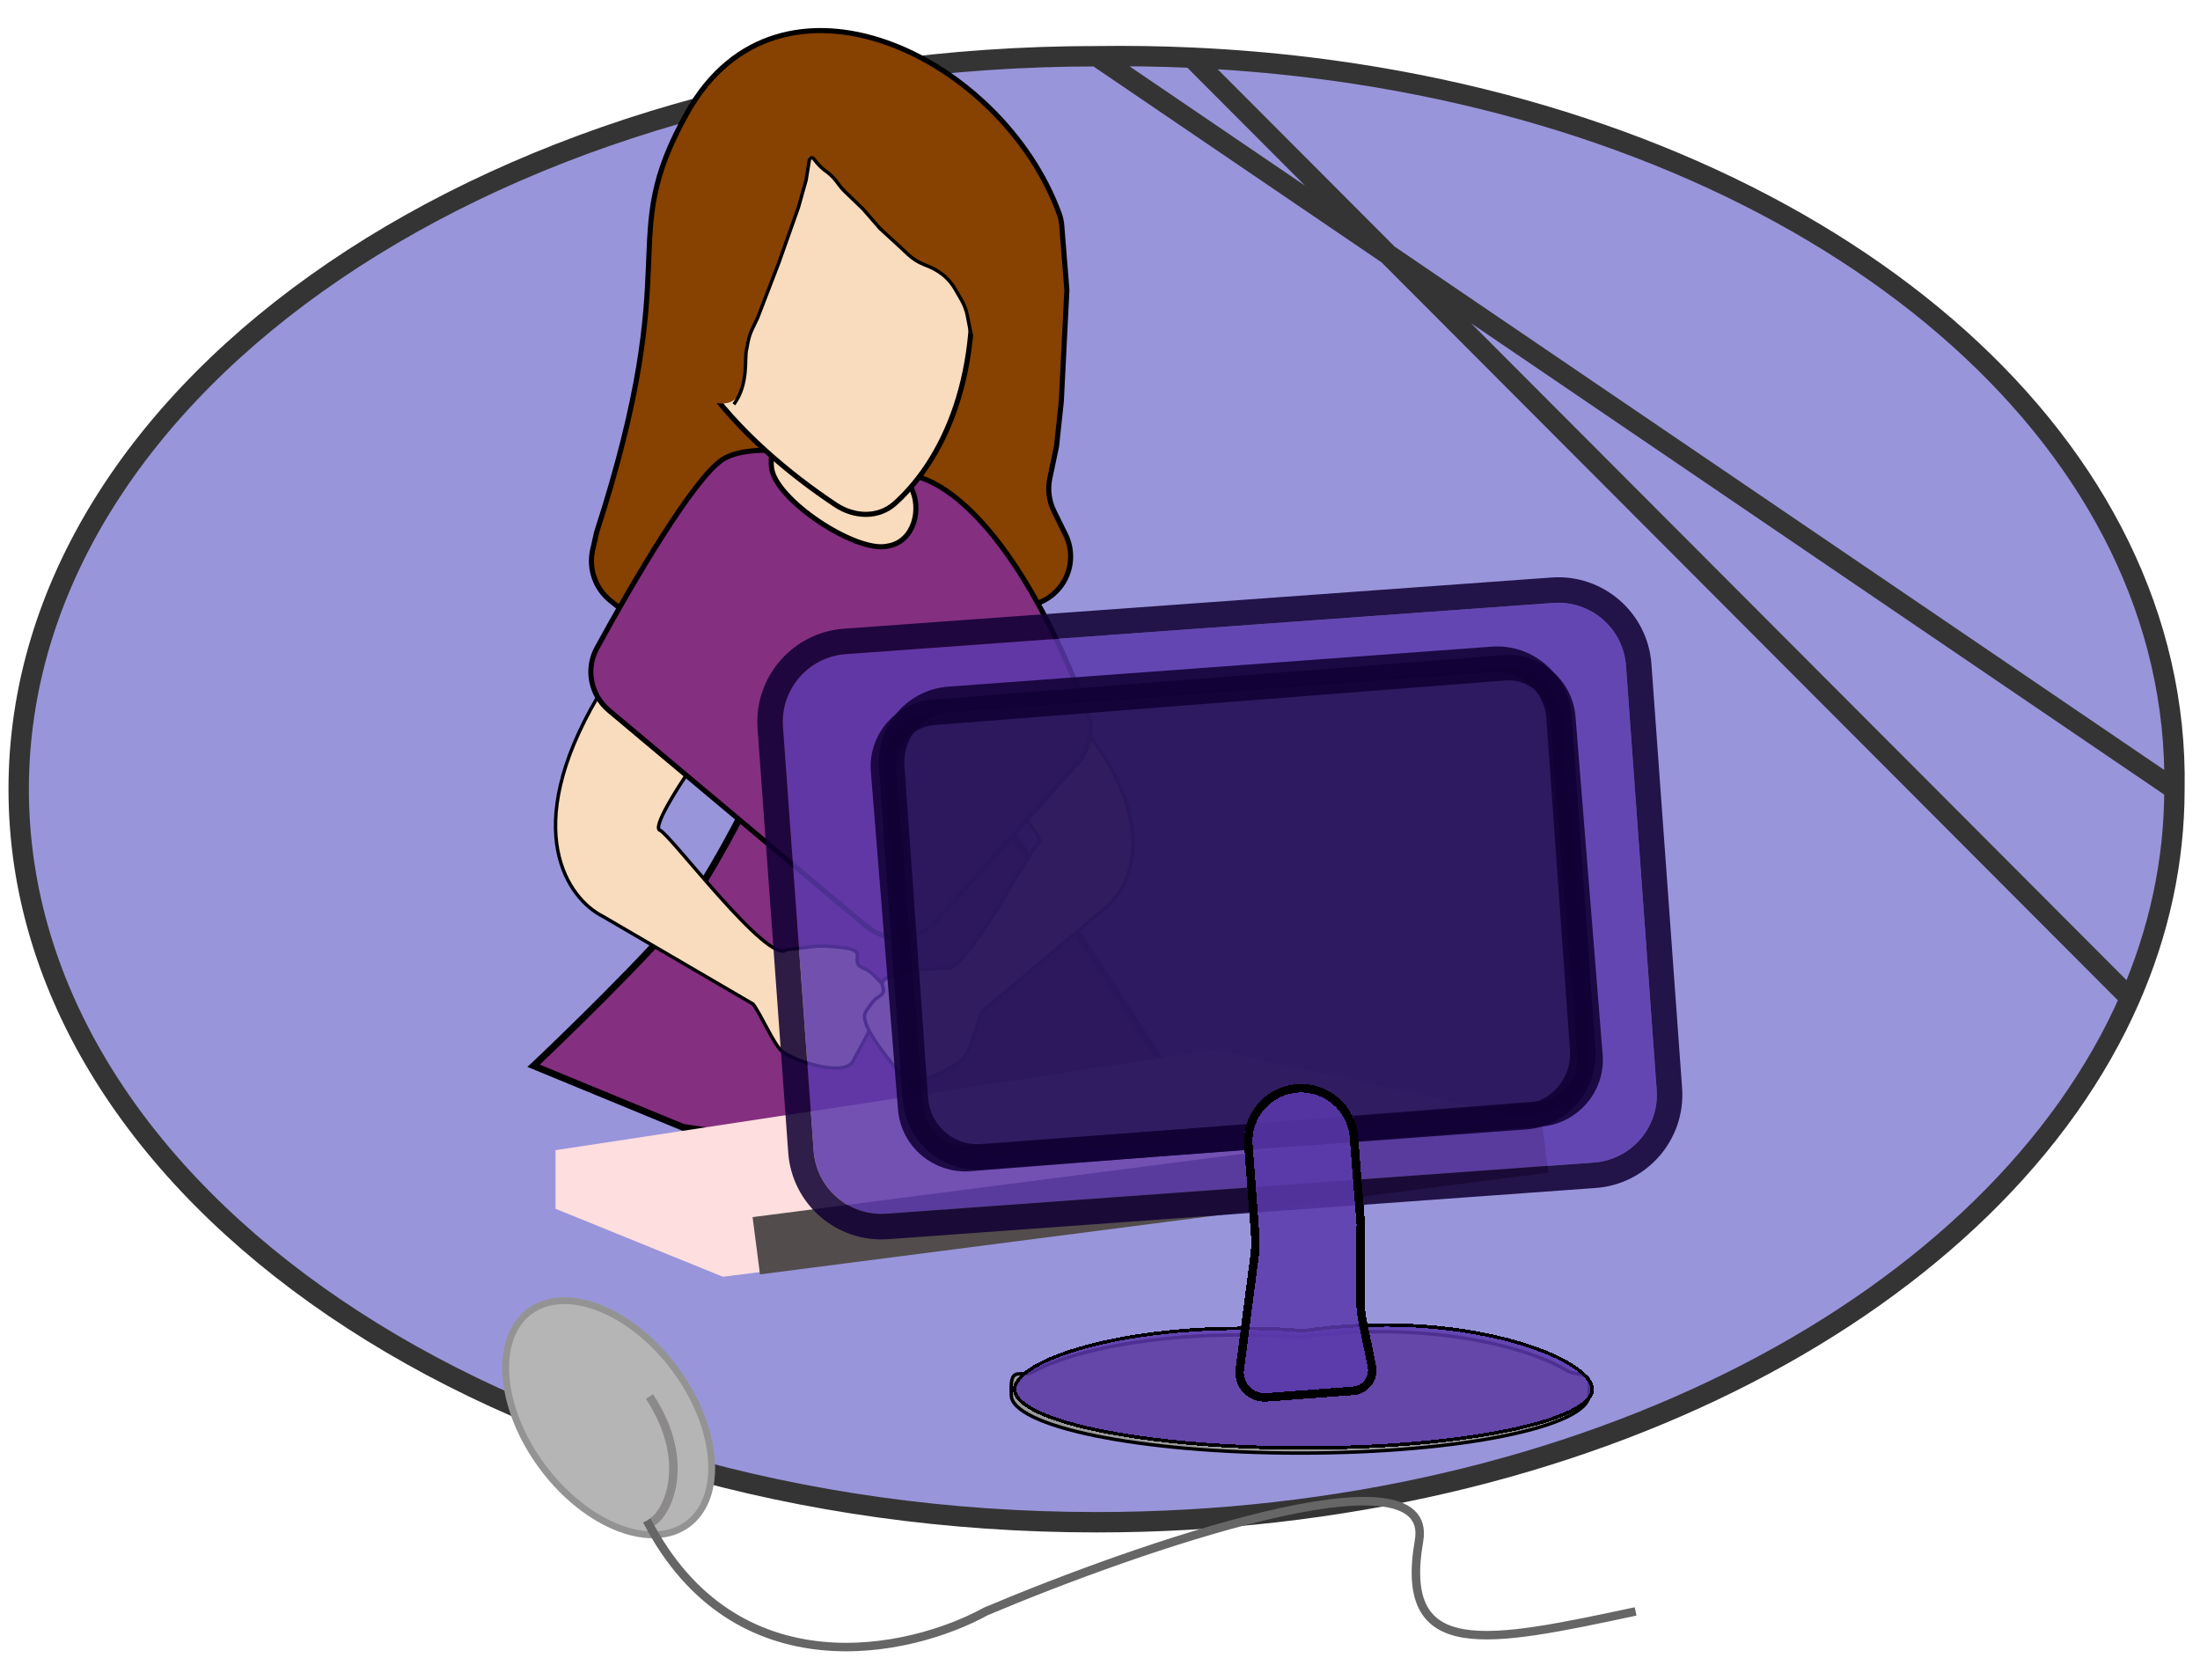 <svg width="1295" height="989" viewBox="0 0 1295 989" fill="none" xmlns="http://www.w3.org/2000/svg">
<g id="homeImage">
<g id="background">
<path d="M1279.95 464.549C1279.95 507.267 1270.82 548.535 1253.82 587.5C1175.97 765.884 933.066 896 645.475 896C295.064 896 11 702.833 11 464.549C11 226.264 295.064 33.097 645.475 33.097C664.361 32.828 683.047 33.121 701.5 33.953C725.416 35.031 748.939 37.015 772 39.857C1048.01 73.869 1257.64 230.701 1278.32 427C1279.63 439.366 1280.18 451.89 1279.95 464.549Z" fill="#9995DB"/>
<path d="M1279.95 464.549C1279.95 507.267 1270.82 548.535 1253.82 587.5C1175.97 765.884 933.066 896 645.475 896C295.064 896 11 702.833 11 464.549C11 226.264 295.064 33.097 645.475 33.097C664.361 32.828 683.047 33.121 701.5 33.953C725.416 35.031 748.939 37.015 772 39.857C1048.01 73.869 1257.64 230.701 1278.32 427C1279.63 439.366 1280.18 451.89 1279.95 464.549Z" fill="#9995DB"/>
<path d="M1279.95 464.549C1279.95 507.267 1270.82 548.535 1253.82 587.5C1175.97 765.884 933.066 896 645.475 896C295.064 896 11 702.833 11 464.549C11 226.264 295.064 33.097 645.475 33.097C664.361 32.828 683.047 33.121 701.5 33.953C725.416 35.031 748.939 37.015 772 39.857C1048.01 73.869 1257.64 230.701 1278.32 427C1279.63 439.366 1280.18 451.89 1279.95 464.549Z" fill="#9995DB"/>
<path d="M1279.95 464.549C1279.95 507.267 1270.82 548.535 1253.82 587.5C1175.97 765.884 933.066 896 645.475 896C295.064 896 11 702.833 11 464.549C11 226.264 295.064 33.097 645.475 33.097C664.361 32.828 683.047 33.121 701.5 33.953C725.416 35.031 748.939 37.015 772 39.857C1048.01 73.869 1257.64 230.701 1278.32 427C1279.63 439.366 1280.18 451.89 1279.95 464.549Z" fill="#9995DB"/>
<path d="M1279.95 464.549C1032.17 296.056 893.253 201.589 645.475 33.097M1279.95 464.549C1280.18 451.89 1279.63 439.366 1278.32 427C1257.64 230.701 1048.01 73.869 772 39.857C748.939 37.015 725.416 35.031 701.5 33.953M1279.95 464.549C1279.95 507.267 1270.82 548.535 1253.82 587.5M645.475 33.097C295.064 33.097 11 226.264 11 464.549C11 702.833 295.064 896 645.475 896C933.066 896 1175.97 765.884 1253.82 587.5M645.475 33.097C664.361 32.828 683.047 33.121 701.5 33.953M701.5 33.953L1253.82 587.5" stroke="#343434" stroke-width="12"/>
</g>
<g id="person">
<path id="hairBack" d="M404.5 66.43C361.494 143.323 404.5 148.5 351.163 313.428L348.869 323.619C346.335 334.881 350.487 346.599 359.548 353.752L378.353 368.599C384.373 373.352 391.985 375.618 399.624 374.932L603.63 356.625C611.443 355.924 618.645 352.107 623.612 346.035C630.853 337.182 632.255 324.916 627.2 314.657L620.423 300.905C617.458 294.888 616.595 288.049 617.973 281.483L621.923 262.658L624.728 236.194L628 170.785L625.018 133.016C624.825 130.576 624.35 128.167 623.514 125.867C589.677 32.858 458.655 -30.398 404.5 66.43Z" fill="#874100" stroke="black" stroke-width="3"/>
<path id="chestLower" d="M314.121 627.329C314.155 627.297 314.19 627.264 314.225 627.231C315.744 625.79 317.948 623.694 320.69 621.068C326.174 615.816 333.813 608.443 342.429 599.963C359.652 583.01 380.819 561.595 396.5 543.823C406.035 533.016 417.331 514.78 428.871 493.654C440.434 472.486 452.319 448.273 463.021 425.41C473.724 402.544 483.253 381.01 490.106 365.194C493.533 357.285 496.291 350.804 498.193 346.3C498.77 344.933 499.269 343.747 499.683 342.759L685.313 627.408L618.343 670.544L507.57 678.989L402.034 663.557L314.121 627.329Z" fill="#852F81" stroke="black" stroke-width="4"/>
<g id="arms">
<path id="arm-left" d="M354.837 539.357C334.486 529.163 305.418 489.018 351.952 410L405.5 454C398.93 463.526 383.872 487.113 388.487 488.717C394.256 490.723 452.5 568.5 463 559L480 557C480 557 484.5 556.326 497 557.913C509.5 559.5 502.181 564.215 505.5 568.253C510.354 571.894 508.956 568.095 518.5 578.253C525.471 585.673 504.337 619.715 502.5 624C497.786 635 466 624 460 618.5C455.2 614.1 447.86 597 443.29 591L354.837 539.357Z" fill="#F9DBBD" stroke="black" stroke-width="2"/>
<path id="arm-right" d="M649.344 535.451C665.89 523.246 685.523 483.259 631.696 420.943L590.847 468.198C598.191 475.559 615.299 493.976 611.436 496.119C606.608 498.799 566.853 576.577 556.009 569.86L540.544 570.783C540.544 570.783 536.428 570.899 525.535 574.274C514.642 577.648 521.903 580.649 519.575 584.734C515.818 588.711 516.47 585.14 509.552 595.605C504.498 603.248 528.656 629.923 530.963 633.411C536.884 642.365 563.495 627.644 567.983 621.846C571.574 617.208 575.443 600.972 578.578 594.96L649.344 535.451Z" fill="#F9DBBD" stroke="black" stroke-width="2"/>
</g>
<g id="chestBase" filter="url(#filter0_d_1_379)">
<path d="M537.662 276.075C558.806 279.953 600.68 311.408 639.936 415.034C643.797 425.228 641.502 436.742 634.252 444.883L551.367 537.947C540.579 550.06 522.117 551.404 509.688 540.982L358.473 414.182C347.684 405.135 344.613 389.798 351.364 377.441C373.809 336.355 408.212 278.107 425 266.692C443.757 253.937 497.402 265.399 526.545 274.022C530.16 275.092 533.954 275.395 537.662 276.075Z" fill="#852F81"/>
<path d="M537.662 276.075C558.806 279.953 600.68 311.408 639.936 415.034C643.797 425.228 641.502 436.742 634.252 444.883L551.367 537.947C540.579 550.06 522.117 551.404 509.688 540.982L358.473 414.182C347.684 405.135 344.613 389.798 351.364 377.441C373.809 336.355 408.212 278.107 425 266.692C443.757 253.937 497.402 265.399 526.545 274.022C530.16 275.092 533.954 275.395 537.662 276.075Z" stroke="black" stroke-width="3"/>
</g>
<g id="skin">
<path id="neck" d="M523.435 321.255L521.975 321.545C503.392 325.238 456.105 294.006 454.13 275.163C452.908 263.507 458.575 236.788 470.271 237.539C507.772 239.948 552.517 245.942 537.743 257.598C528.691 264.739 530.333 275.675 536.058 286.44C543.016 299.522 537.968 318.367 523.435 321.255Z" fill="#F9DBBD" stroke="black" stroke-width="3"/>
<g id="face" filter="url(#filter1_d_1_379)">
<path d="M526.641 278.424C550.912 256.796 579.081 209.769 570.977 129.421C564.241 51.218 456.575 24.534 403.813 111.954C365.992 174.618 438.432 243.74 491.915 279.196C502.775 286.395 516.913 287.092 526.641 278.424Z" fill="#F9DBBD"/>
<path d="M526.641 278.424C550.912 256.796 579.081 209.769 570.977 129.421C564.241 51.218 456.575 24.534 403.813 111.954C365.992 174.618 438.432 243.74 491.915 279.196C502.775 286.395 516.913 287.092 526.641 278.424Z" stroke="black" stroke-width="3"/>
</g>
</g>
<path id="hairFront" d="M386 167C382.752 159.152 389.002 99.577 431.728 76.53C439.734 72.211 446.786 65.742 453.171 59.262C459.558 52.782 468.33 47.455 476.423 47.705C485.07 47.971 493.263 53.503 501.915 53.503H507.874H519.995C524.889 53.503 529.709 54.7 534.034 56.99L549.924 65.404C556.368 68.816 564.238 68.431 571.084 70.939C590.544 78.07 587.066 123.873 595.51 151.898C605.297 184.377 583.499 216.857 577.271 207.304C571.043 197.751 570.598 166.705 547.466 157.152C524.334 147.599 474.065 80.11 475.4 93.484C476.735 106.858 446.484 185.191 440.256 196.655C434.028 208.118 447.374 249.815 410.896 233.097C386.997 222.145 389.559 175.598 386 167Z" fill="#874100" stroke="#874100"/>
<path id="hairOutline" d="M432 238C441 225.5 438 211 439.5 205.5L440.28 201.341C440.758 198.791 441.565 196.314 442.68 193.972L446 187L458.5 154.5L470 122L474.5 106L476.426 94.06C476.631 92.79 478.287 92.43 479 93.5V93.5L480.506 95.382C482.161 97.451 484.093 99.281 486.249 100.821V100.821C488.734 102.596 490.92 104.755 492.726 107.217L493.961 108.902C494.985 110.298 496.128 111.603 497.377 112.802L508 123L518 134.5L530 145.5L534.448 149.686C537.127 152.207 540.246 154.214 543.65 155.607L546.952 156.958C548.647 157.651 550.275 158.498 551.816 159.489L552.554 159.963C555.168 161.644 557.503 163.725 559.471 166.131V166.131C560.489 167.375 561.404 168.7 562.207 170.092L565.988 176.645C567.651 179.528 568.823 182.668 569.455 185.936L571.5 196.5" stroke="black" stroke-width="2"/>
</g>
<g id="keyboard" style="mix-blend-mode:plus-lighter" filter="url(#filter2_d_1_379)">
<path d="M327 707.5V673L715 614L893.5 653V688.5L425.5 747.5L327 707.5Z" fill="#FEDEDE"/>
<path d="M443 712.397L907.145 652.455L911.5 686.175L447.355 746.117L443 712.397Z" fill="#524C4C"/>
</g>
<g id="computer">
<g id="computerScreen" filter="url(#filter3_b_1_379)">
<path d="M460.887 427.8C459.292 405.766 475.862 386.612 497.896 385.018L914.34 354.887C936.374 353.292 955.528 369.862 957.122 391.896L975.183 641.509C976.777 663.543 960.207 682.697 938.174 684.292L521.729 714.423C499.696 716.017 480.541 699.448 478.947 677.414L460.887 427.8Z" fill="#5B39AC" fill-opacity="0.85"/>
<path d="M913.799 347.406L497.354 377.538C471.189 379.431 451.513 402.176 453.406 428.341L471.467 677.955C473.36 704.12 496.106 723.797 522.271 721.903L938.715 691.772C964.88 689.879 984.556 667.133 982.663 640.968L964.603 391.354C962.709 365.189 939.964 345.513 913.799 347.406Z" stroke="#110034" stroke-opacity="0.87" stroke-width="15"/>
</g>
<g id="screenBase" style="mix-blend-mode:multiply" filter="url(#filter4_d_1_379)">
<path id="screenBaseDepth" d="M765.21 781.223L765.322 781.232L765.433 781.216C811.798 774.575 854.414 778.488 885.412 786.459C900.916 790.445 913.474 795.437 922.131 800.604C926.461 803.188 932.066 802.278 934.289 804.793C936.52 807.317 935.289 813.18 935.289 815.266C935.289 817.339 934.268 819.465 932.103 821.633C929.934 823.804 926.684 825.945 922.41 828.015C913.867 832.152 901.439 835.906 886.001 839.068C855.141 845.389 812.462 849.306 765.289 849.306C718.116 849.306 675.437 845.389 644.577 839.068C629.139 835.906 616.711 832.152 608.168 828.015C603.894 825.945 600.644 823.804 598.475 821.633C596.31 819.465 595.289 817.339 595.289 815.266C595.289 813.18 594.621 806.157 596.789 803.793C598.954 801.432 603.887 803.807 608.138 801.452C616.636 796.745 629.008 792.304 644.396 788.684C675.16 781.446 717.805 777.531 765.21 781.223Z" fill="#9A9A9A" stroke="black" stroke-width="2"/>
<g id="screenBase_2" filter="url(#filter5_d_1_379)">
<path d="M936.289 807.793C936.289 827.399 859.73 843.293 765.289 843.293C670.848 843.293 594.289 827.399 594.289 807.793C594.289 788.187 670.289 764.793 765.289 772.293C858.289 758.793 936.289 788.187 936.289 807.793Z" fill="#5B39AC" fill-opacity="0.85" shape-rendering="crispEdges"/>
<path d="M765.21 773.29L765.322 773.299L765.433 773.283C811.798 766.552 854.414 770.517 885.412 778.596C900.916 782.637 913.474 787.696 922.131 792.932C926.461 795.551 929.779 798.193 932.002 800.742C934.233 803.3 935.289 805.678 935.289 807.793C935.289 809.894 934.268 812.049 932.103 814.246C929.934 816.446 926.684 818.616 922.41 820.714C913.867 824.907 901.439 828.711 886.001 831.916C855.141 838.323 812.462 842.293 765.289 842.293C718.116 842.293 675.437 838.323 644.577 831.916C629.139 828.711 616.711 824.907 608.168 820.714C603.894 818.616 600.644 816.446 598.475 814.246C596.31 812.049 595.289 809.894 595.289 807.793C595.289 805.678 596.314 803.397 598.482 801.002C600.647 798.609 603.887 796.179 608.138 793.792C616.637 789.021 629.008 784.52 644.396 780.851C675.16 773.516 717.805 769.547 765.21 773.29Z" stroke="black" stroke-width="2" shape-rendering="crispEdges"/>
</g>
</g>
<g id="screenBack">
<path d="M520.103 453.588C518.693 436.021 531.94 420.656 549.693 419.269L885.221 393.064C902.974 391.678 918.508 404.795 919.918 422.362L935.897 621.375C937.307 638.943 924.059 654.308 906.307 655.695L570.779 681.899C553.026 683.286 537.492 670.169 536.081 652.602L520.103 453.588Z" fill="#251351" fill-opacity="0.85"/>
<path d="M520.103 453.588C518.693 436.021 531.94 420.656 549.693 419.269L885.221 393.064C902.974 391.678 918.508 404.795 919.918 422.362L935.897 621.375C937.307 638.943 924.059 654.308 906.307 655.695L570.779 681.899C553.026 683.286 537.492 670.169 536.081 652.602L520.103 453.588Z" stroke="#110034" stroke-opacity="0.87" stroke-width="15"/>
<path d="M878.696 388.098L558.688 411.654C538.582 413.134 523.462 430.916 524.917 451.371L538.795 646.509C540.25 666.964 557.729 682.346 577.835 680.866L897.842 657.311C917.948 655.831 933.067 638.049 931.613 617.594L917.735 422.456C916.28 402.001 898.802 386.618 878.696 388.098Z" stroke="#110034" stroke-opacity="0.87" stroke-width="15"/>
</g>
<g id="screenNeck" style="mix-blend-mode:multiply" filter="url(#filter6_d_1_379)">
<path d="M732.37 654.193C730.98 635.67 744.87 619.527 763.394 618.137V618.137C781.86 616.751 797.973 630.554 799.439 649.014L803.505 700.212L803.365 745.366C803.352 749.52 803.77 753.663 804.613 757.73L809.956 783.509C810.134 784.363 810.234 785.232 810.257 786.104V786.104C810.465 793.948 804.479 800.574 796.654 801.161L745.669 804.987C744.357 805.085 743.038 805.033 741.738 804.831V804.831C732.508 803.396 726.107 794.863 727.312 785.6L735.981 718.993C736.508 714.938 736.62 710.839 736.314 706.761L732.37 654.193Z" fill="#5B39AC" fill-opacity="0.85" shape-rendering="crispEdges"/>
<path d="M796.467 798.668L745.482 802.494C744.361 802.578 743.233 802.533 742.122 802.36C734.233 801.134 728.761 793.84 729.791 785.923L738.46 719.316C739.009 715.091 739.126 710.822 738.807 706.574L734.863 654.006C733.577 636.859 746.434 621.916 763.581 620.63C780.675 619.347 795.59 632.124 796.947 649.212L801.005 700.307L800.865 745.358C800.851 749.685 801.287 754.001 802.165 758.238L807.509 784.016C807.656 784.725 807.739 785.446 807.758 786.17C807.931 792.681 802.962 798.181 796.467 798.668Z" stroke="black" stroke-width="5" shape-rendering="crispEdges"/>
</g>
<g id="mouse">
<g id="Ellipse 1" style="mix-blend-mode:plus-lighter" filter="url(#filter7_d_1_379)">
<ellipse cx="358.281" cy="828.5" rx="80" ry="50.5" transform="rotate(53.332 358.281 828.5)" fill="#B5B5B5"/>
<path d="M404.861 891.064C394.42 898.838 379.739 899.342 364.139 893.332C348.567 887.333 332.381 874.927 319.378 857.463C306.376 839.999 299.133 820.935 297.851 804.297C296.567 787.629 301.26 773.709 311.701 765.935C322.141 758.162 336.823 757.658 352.423 763.668C367.994 769.667 384.181 782.073 397.183 799.537C410.185 817.001 417.429 836.065 418.711 852.703C419.995 869.371 415.301 883.291 404.861 891.064Z" stroke="black" stroke-opacity="0.19" stroke-width="4"/>
</g>
<path id="Vector 8" d="M382.281 822C409.281 863 390.781 894.5 382.281 896.5" stroke="#524C4C" stroke-opacity="0.42" stroke-width="5"/>
<path id="Vector 9" d="M380.781 895C432.781 995.8 535.781 973 580.281 948.5C669.447 910.833 845.281 849.8 835.281 907C822.781 978.5 875.781 967 962.781 948.5" stroke="#666666" stroke-width="5"/>
</g>
</g>
</g>
<defs>
<filter id="filter0_d_1_379" x="342.293" y="259.5" width="304.999" height="297.995" filterUnits="userSpaceOnUse" color-interpolation-filters="sRGB">
<feFlood flood-opacity="0" result="BackgroundImageFix"/>
<feColorMatrix in="SourceAlpha" type="matrix" values="0 0 0 0 0 0 0 0 0 0 0 0 0 0 0 0 0 0 127 0" result="hardAlpha"/>
<feOffset dy="4"/>
<feGaussianBlur stdDeviation="2"/>
<feComposite in2="hardAlpha" operator="out"/>
<feColorMatrix type="matrix" values="0 0 0 0 0 0 0 0 0 0 0 0 0 0 0 0 0 0 0.25 0"/>
<feBlend mode="normal" in2="BackgroundImageFix" result="effect1_dropShadow_1_379"/>
<feBlend mode="normal" in="SourceGraphic" in2="effect1_dropShadow_1_379" result="shape"/>
</filter>
<filter id="filter1_d_1_379" x="387.804" y="55.993" width="190.093" height="252.267" filterUnits="userSpaceOnUse" color-interpolation-filters="sRGB">
<feFlood flood-opacity="0" result="BackgroundImageFix"/>
<feColorMatrix in="SourceAlpha" type="matrix" values="0 0 0 0 0 0 0 0 0 0 0 0 0 0 0 0 0 0 127 0" result="hardAlpha"/>
<feOffset dy="18"/>
<feGaussianBlur stdDeviation="2"/>
<feComposite in2="hardAlpha" operator="out"/>
<feColorMatrix type="matrix" values="0 0 0 0 0 0 0 0 0 0 0 0 0 0 0 0 0 0 0.25 0"/>
<feBlend mode="normal" in2="BackgroundImageFix" result="effect1_dropShadow_1_379"/>
<feBlend mode="normal" in="SourceGraphic" in2="effect1_dropShadow_1_379" result="shape"/>
</filter>
<filter id="filter2_d_1_379" x="323" y="614" width="592.5" height="141.5" filterUnits="userSpaceOnUse" color-interpolation-filters="sRGB">
<feFlood flood-opacity="0" result="BackgroundImageFix"/>
<feColorMatrix in="SourceAlpha" type="matrix" values="0 0 0 0 0 0 0 0 0 0 0 0 0 0 0 0 0 0 127 0" result="hardAlpha"/>
<feOffset dy="4"/>
<feGaussianBlur stdDeviation="2"/>
<feComposite in2="hardAlpha" operator="out"/>
<feColorMatrix type="matrix" values="0 0 0 0 0 0 0 0 0 0 0 0 0 0 0 0 0 0 0.25 0"/>
<feBlend mode="normal" in2="BackgroundImageFix" result="effect1_dropShadow_1_379"/>
<feBlend mode="normal" in="SourceGraphic" in2="effect1_dropShadow_1_379" result="shape"/>
</filter>
<filter id="filter3_b_1_379" x="412.78" y="306.78" width="610.509" height="455.75" filterUnits="userSpaceOnUse" color-interpolation-filters="sRGB">
<feFlood flood-opacity="0" result="BackgroundImageFix"/>
<feGaussianBlur in="BackgroundImageFix" stdDeviation="16.5"/>
<feComposite in2="SourceAlpha" operator="in" result="effect1_backgroundBlur_1_379"/>
<feBlend mode="normal" in="SourceGraphic" in2="effect1_backgroundBlur_1_379" result="shape"/>
</filter>
<filter id="filter4_d_1_379" x="590.193" y="768.864" width="350.435" height="91.442" filterUnits="userSpaceOnUse" color-interpolation-filters="sRGB">
<feFlood flood-opacity="0" result="BackgroundImageFix"/>
<feColorMatrix in="SourceAlpha" type="matrix" values="0 0 0 0 0 0 0 0 0 0 0 0 0 0 0 0 0 0 127 0" result="hardAlpha"/>
<feOffset dy="6"/>
<feGaussianBlur stdDeviation="2"/>
<feComposite in2="hardAlpha" operator="out"/>
<feColorMatrix type="matrix" values="0 0 0 0 0 0 0 0 0 0 0 0 0 0 0 0 0 0 0.25 0"/>
<feBlend mode="normal" in2="BackgroundImageFix" result="effect1_dropShadow_1_379"/>
<feBlend mode="normal" in="SourceGraphic" in2="effect1_dropShadow_1_379" result="shape"/>
</filter>
<filter id="filter5_d_1_379" x="592.289" y="768.864" width="350" height="82.429" filterUnits="userSpaceOnUse" color-interpolation-filters="sRGB">
<feFlood flood-opacity="0" result="BackgroundImageFix"/>
<feColorMatrix in="SourceAlpha" type="matrix" values="0 0 0 0 0 0 0 0 0 0 0 0 0 0 0 0 0 0 127 0" result="hardAlpha"/>
<feOffset dx="2" dy="4"/>
<feGaussianBlur stdDeviation="2"/>
<feComposite in2="hardAlpha" operator="out"/>
<feColorMatrix type="matrix" values="0 0 0 0 0 0 0 0 0 0 0 0 0 0 0 0 0 0 0.25 0"/>
<feBlend mode="normal" in2="BackgroundImageFix" result="effect1_dropShadow_1_379"/>
<feBlend mode="normal" in="SourceGraphic" in2="effect1_dropShadow_1_379" result="shape"/>
</filter>
<filter id="filter6_d_1_379" x="717.166" y="618.041" width="103.096" height="216.994" filterUnits="userSpaceOnUse" color-interpolation-filters="sRGB">
<feFlood flood-opacity="0" result="BackgroundImageFix"/>
<feColorMatrix in="SourceAlpha" type="matrix" values="0 0 0 0 0 0 0 0 0 0 0 0 0 0 0 0 0 0 127 0" result="hardAlpha"/>
<feOffset dy="20"/>
<feGaussianBlur stdDeviation="5"/>
<feComposite in2="hardAlpha" operator="out"/>
<feColorMatrix type="matrix" values="0 0 0 0 0 0 0 0 0 0 0 0 0 0 0 0 0 0 0.25 0"/>
<feBlend mode="normal" in2="BackgroundImageFix" result="effect1_dropShadow_1_379"/>
<feBlend mode="normal" in="SourceGraphic" in2="effect1_dropShadow_1_379" result="shape"/>
</filter>
<filter id="filter7_d_1_379" x="291.644" y="757.581" width="133.273" height="151.838" filterUnits="userSpaceOnUse" color-interpolation-filters="sRGB">
<feFlood flood-opacity="0" result="BackgroundImageFix"/>
<feColorMatrix in="SourceAlpha" type="matrix" values="0 0 0 0 0 0 0 0 0 0 0 0 0 0 0 0 0 0 127 0" result="hardAlpha"/>
<feOffset dy="6"/>
<feGaussianBlur stdDeviation="2"/>
<feComposite in2="hardAlpha" operator="out"/>
<feColorMatrix type="matrix" values="0 0 0 0 0 0 0 0 0 0 0 0 0 0 0 0 0 0 0.25 0"/>
<feBlend mode="normal" in2="BackgroundImageFix" result="effect1_dropShadow_1_379"/>
<feBlend mode="normal" in="SourceGraphic" in2="effect1_dropShadow_1_379" result="shape"/>
</filter>
</defs>
</svg>
